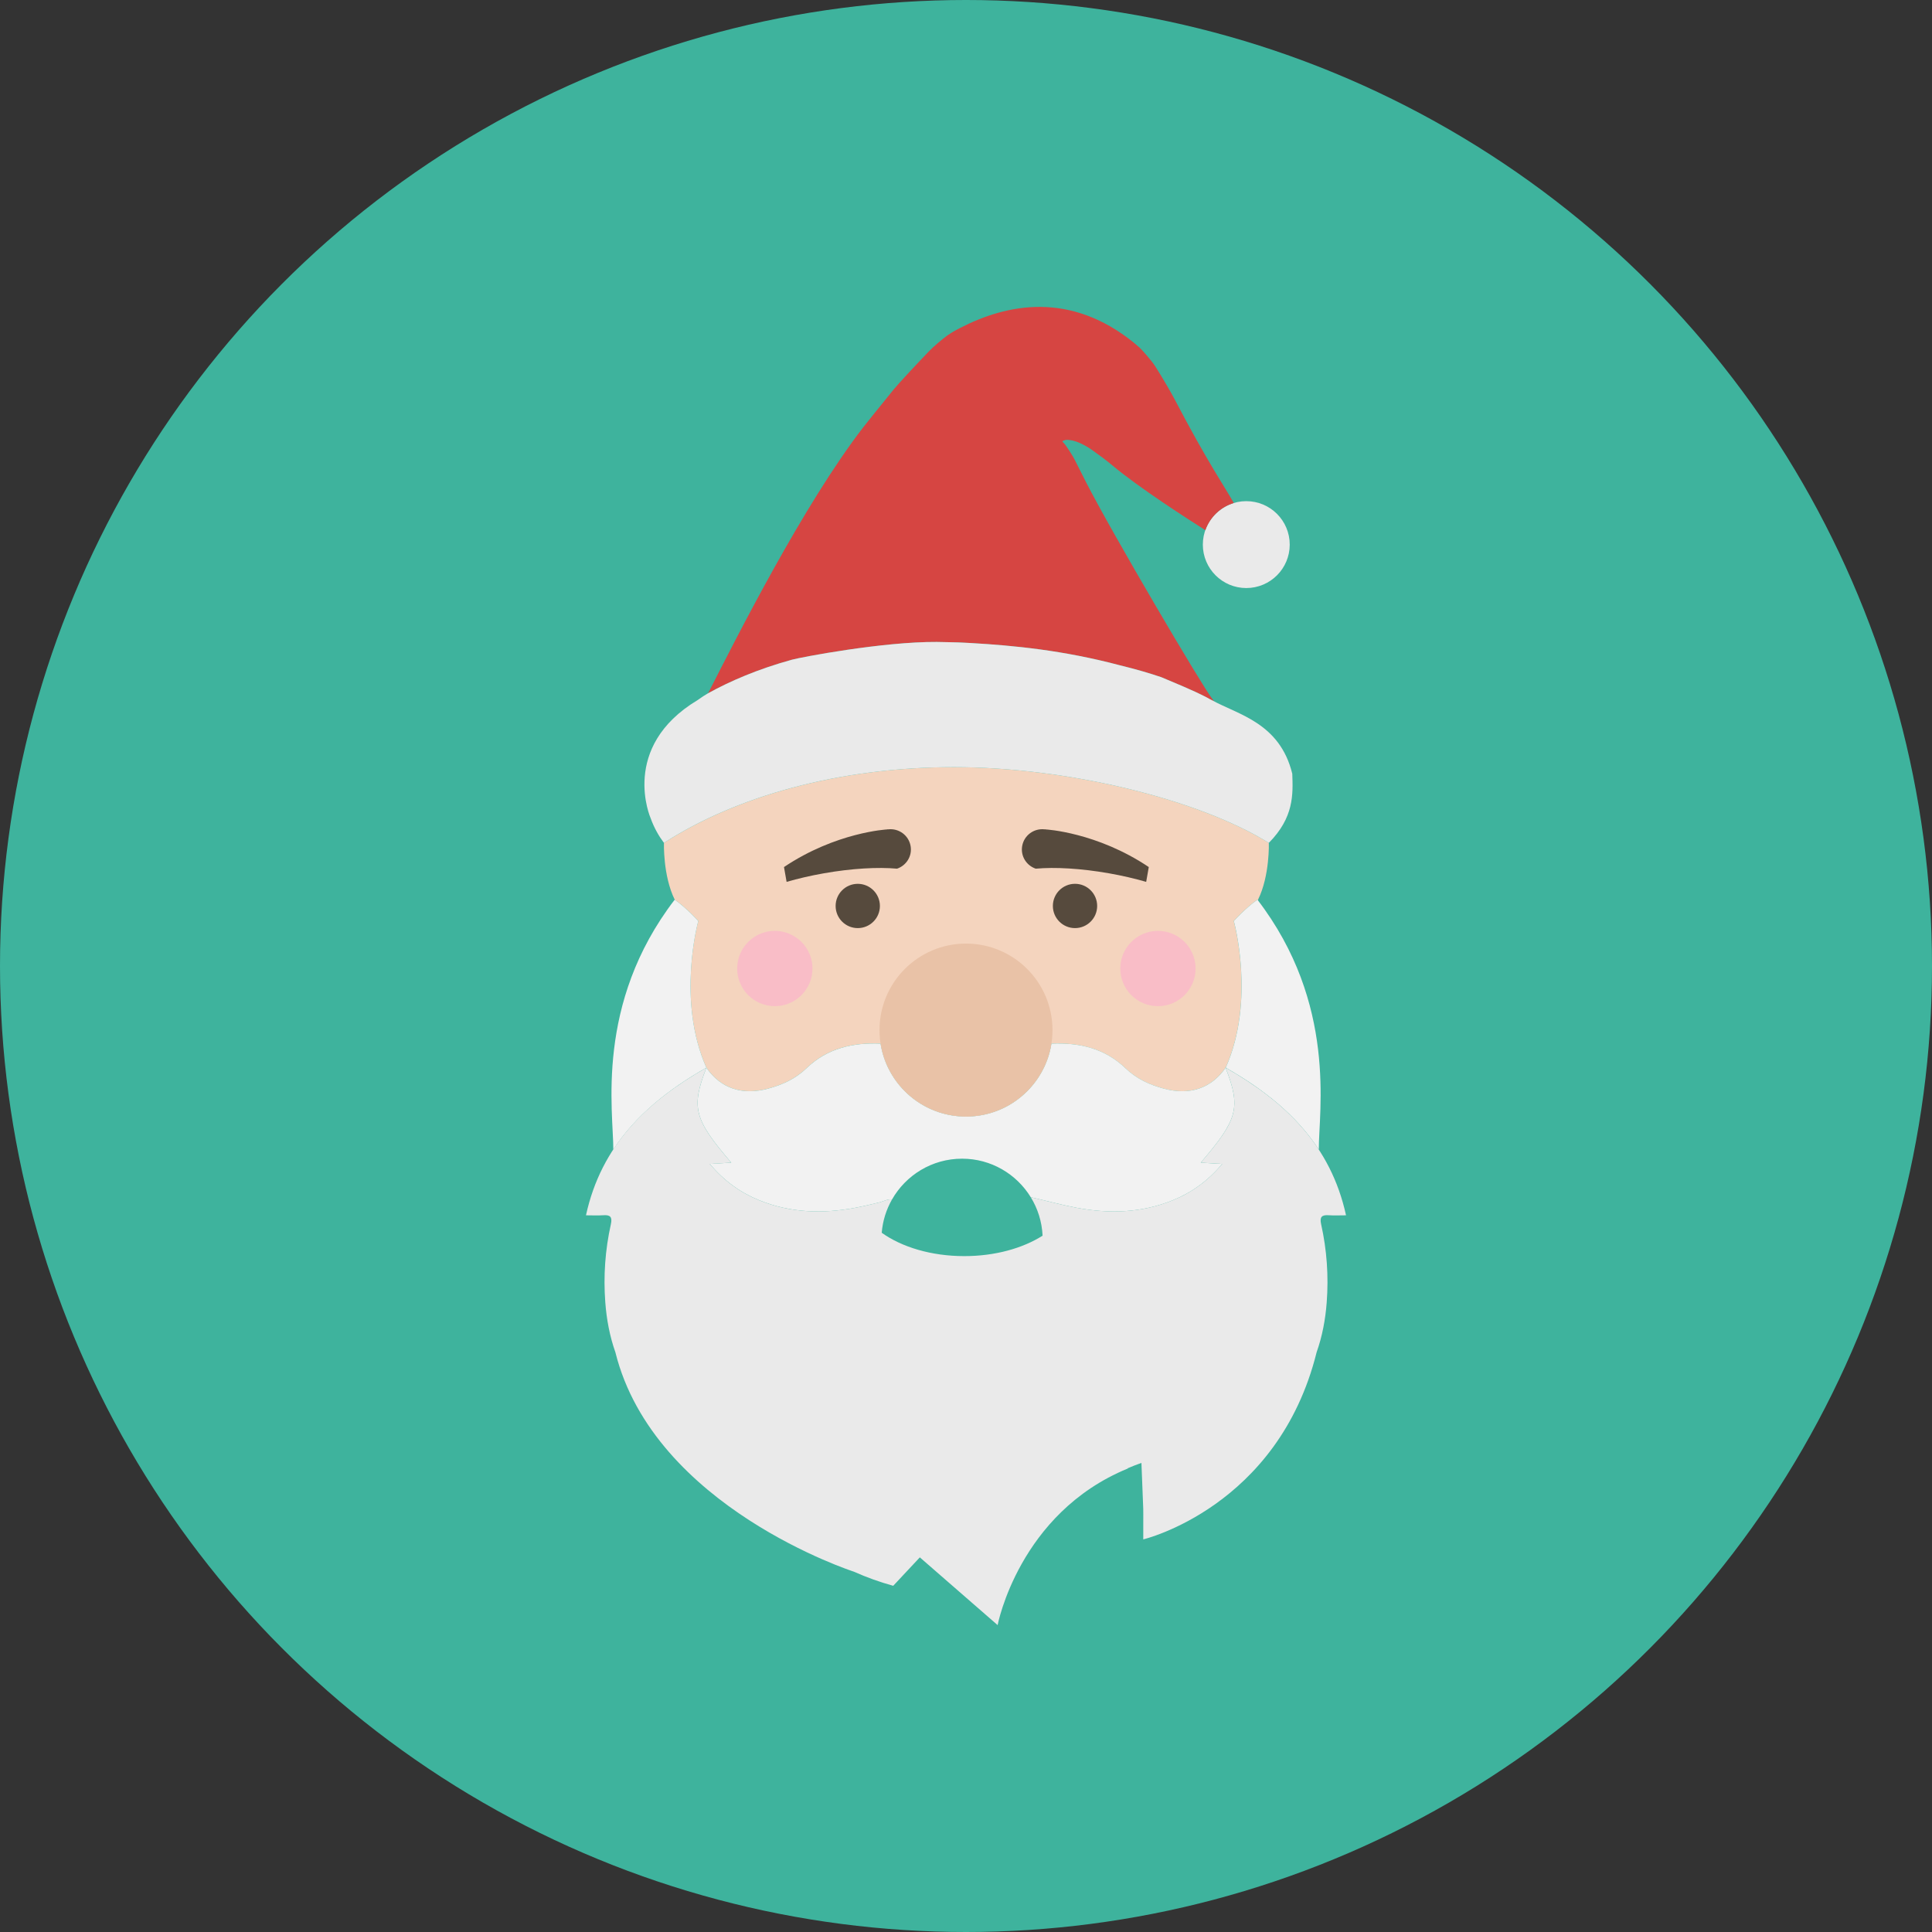 <?xml version="1.0" encoding="utf-8"?>
<!-- Generator: Adobe Illustrator 16.0.0, SVG Export Plug-In . SVG Version: 6.00 Build 0)  -->
<!DOCTYPE svg PUBLIC "-//W3C//DTD SVG 1.1//EN" "http://www.w3.org/Graphics/SVG/1.1/DTD/svg11.dtd">
<svg version="1.1" id="Layer_1" xmlns="http://www.w3.org/2000/svg" xmlns:xlink="http://www.w3.org/1999/xlink" x="0px" y="0px"
	 width="216px" height="216px" viewBox="0 0 216 216" enable-background="new 0 0 216 216" xml:space="preserve">
<rect x="0" y="0" width="216" height="216" fill="#333333" stroke="none"/>
<g>
	<circle fill="#3EB39D" cx="108" cy="108" r="108"/>
	<g>
		<path fill="#F4D4BE" d="M141.857,94.235c-8.01-4.97-22.706-8.469-35.203-8.469c-12.833,0-24.381,3.264-32.424,8.469
			c0,0-0.121,3.658,1.203,6.346c1.391,0.994,2.637,2.391,2.637,2.391s-2.463,8.841,0.906,16.398c1.598,2.312,3.998,3.121,6.9,2.34
			c1.595-0.431,3.05-1.084,4.3-2.288c2.326-2.239,5.2-2.876,8.273-2.741c0.081,0.516,0.204,1.016,0.364,1.5
			c0.002,0.008,0.004,0.017,0.007,0.025c0.071,0.214,0.152,0.423,0.237,0.63c0.024,0.058,0.049,0.116,0.074,0.174
			c0.072,0.165,0.148,0.327,0.229,0.487c0.021,0.043,0.042,0.088,0.064,0.131c0.099,0.189,0.204,0.375,0.315,0.557
			c0.036,0.061,0.075,0.119,0.114,0.179c0.082,0.128,0.165,0.253,0.252,0.374c0.047,0.066,0.093,0.133,0.141,0.196
			c0.118,0.159,0.241,0.314,0.368,0.466c0.06,0.069,0.121,0.136,0.183,0.205c0.079,0.088,0.159,0.175,0.241,0.261
			c0.077,0.079,0.155,0.159,0.235,0.237c0.068,0.066,0.14,0.13,0.212,0.195c0.164,0.15,0.334,0.296,0.51,0.435
			c0.05,0.04,0.098,0.079,0.148,0.118c0.112,0.086,0.228,0.168,0.345,0.25c0.044,0.03,0.087,0.059,0.131,0.089
			c0.398,0.267,0.816,0.505,1.252,0.711c0.021,0.011,0.043,0.021,0.064,0.031c0.15,0.069,0.301,0.135,0.456,0.196v0.002
			c1.114,0.449,2.329,0.702,3.606,0.702c1.097,0,2.148-0.186,3.131-0.521v-0.007c1.035-0.354,1.991-0.881,2.836-1.543
			c0.046-0.035,0.092-0.072,0.137-0.109c0.109-0.089,0.218-0.181,0.324-0.275c0.057-0.05,0.111-0.103,0.167-0.154
			c0.151-0.142,0.299-0.288,0.44-0.439c0.08-0.084,0.16-0.168,0.236-0.254c0.068-0.08,0.135-0.16,0.201-0.242
			c0.077-0.094,0.154-0.189,0.227-0.287c0.059-0.075,0.115-0.151,0.172-0.229c0.097-0.137,0.189-0.274,0.279-0.416
			c0.029-0.047,0.061-0.092,0.09-0.139c0.11-0.18,0.214-0.365,0.313-0.553c0.033-0.063,0.064-0.127,0.096-0.191
			c0.073-0.145,0.142-0.291,0.206-0.441c0.029-0.063,0.057-0.125,0.084-0.189c0.085-0.209,0.166-0.42,0.238-0.635
			c0.002-0.009,0.005-0.018,0.008-0.025c0.159-0.484,0.282-0.984,0.363-1.5c3.074-0.135,5.947,0.502,8.274,2.741
			c1.249,1.204,2.705,1.857,4.299,2.288c0.181,0.048,0.358,0.09,0.533,0.127c0.062,0.012,0.12,0.02,0.18,0.03
			c0.114,0.021,0.229,0.044,0.343,0.06c0.07,0.01,0.141,0.015,0.212,0.023c0.1,0.011,0.198,0.023,0.298,0.031
			c0.073,0.005,0.146,0.005,0.219,0.008c0.093,0.004,0.185,0.01,0.276,0.009c0.076,0,0.148-0.005,0.224-0.007
			c0.087-0.003,0.174-0.005,0.26-0.011c0.074-0.006,0.147-0.017,0.221-0.024c0.084-0.01,0.167-0.018,0.248-0.029
			c0.074-0.013,0.145-0.029,0.217-0.043c0.08-0.016,0.16-0.029,0.238-0.048c0.072-0.018,0.141-0.039,0.211-0.06
			c0.076-0.021,0.154-0.041,0.229-0.066c0.069-0.023,0.136-0.051,0.204-0.076c0.074-0.028,0.149-0.055,0.223-0.086
			c0.065-0.029,0.131-0.062,0.195-0.093c0.071-0.033,0.145-0.067,0.215-0.104c0.063-0.035,0.125-0.072,0.188-0.109
			c0.069-0.041,0.138-0.08,0.206-0.123c0.061-0.04,0.12-0.083,0.18-0.125c0.065-0.047,0.133-0.093,0.199-0.144
			c0.057-0.044,0.113-0.093,0.171-0.141c0.063-0.054,0.128-0.106,0.189-0.162c0.057-0.05,0.109-0.104,0.164-0.158
			c0.06-0.06,0.121-0.118,0.18-0.181c0.054-0.056,0.104-0.115,0.156-0.174c0.058-0.065,0.114-0.13,0.171-0.198
			c0.051-0.063,0.099-0.126,0.147-0.191c0.056-0.072,0.11-0.144,0.163-0.22c0.041-0.063,0.092-0.143,0.104-0.168
			c3.294-7.532,0.856-16.285,0.856-16.285s1.245-1.396,2.637-2.391c0.032,0.043,0.062,0.086,0.094,0.129
			c-0.005-0.043-0.013-0.086-0.019-0.129C141.979,97.895,141.857,94.235,141.857,94.235z"/>
		<circle fill="#EAEAEA" cx="139.336" cy="60.887" r="4.857"/>
		<g>
			<path fill="#D64542" d="M88.561,73.75c0.952-0.263,10.121-2.019,16.168-1.979c0.215,0.001,2.66,0.049,2.947,0.076
				c0.307,0.015,0.619,0.031,0.936,0.049c4.681,0.272,10.231,0.796,16.598,2.485c1.826,0.446,3.357,0.896,4.637,1.333
				c1.563,0.669,3.39,1.385,5.119,2.284c0.166,0.103,0.354,0.202,0.56,0.3c0.069,0.039,0.139,0.079,0.208,0.119
				c-0.076-0.123-0.16-0.244-0.254-0.361c-1-1.238-11.024-18.217-14.088-24.203c-0.502-0.98-0.928-1.824-1.24-2.459
				c-0.149-0.305-1.008-1.72-1.336-1.98c-0.098-0.077,0.07-0.168,0.34-0.231c0.17-0.039,0.689,0.021,1.157,0.183
				c0.665,0.229,1.341,0.63,1.766,0.932c0.757,0.535,1.628,1.18,2.251,1.704c3.032,2.551,8.59,6.104,10.431,7.274
				c0.513-1.454,1.694-2.592,3.178-3.038c-0.896-1.642-2.847-4.392-6.651-11.667c-0.328-0.625-1.326-2.365-2.145-3.639
				c-0.408-0.638-1.506-1.863-1.731-2.066c-0.3-0.268-0.544-0.471-0.663-0.567c-7.09-5.718-14.105-4.373-19.449-1.612
				c-0.186,0.096-0.37,0.193-0.551,0.293c-0.123,0.068-0.621,0.368-0.818,0.514c-0.589,0.436-1.518,1.201-2.095,1.804
				c-1.403,1.466-3.392,3.595-3.937,4.264c-1.506,1.854-3.098,3.835-3.368,4.185c-6.654,8.616-14.071,23.299-17.366,29.768
				C81.611,76.157,84.713,74.808,88.561,73.75z"/>
		</g>
		<path fill="#EAEAEA" d="M72.74,91.47c0.385,1.079,0.911,1.994,1.49,2.766c8.043-5.205,19.591-8.469,32.424-8.469
			c12.497,0,27.193,3.499,35.203,8.469c2.807-2.843,2.709-5.396,2.621-7.729c-1.39-5.693-6.063-6.608-8.954-8.209
			c-0.206-0.098-0.394-0.197-0.56-0.3c-1.729-0.899-3.556-1.615-5.119-2.284c-1.279-0.437-2.811-0.887-4.637-1.333
			c-6.366-1.689-11.917-2.213-16.598-2.485c-0.316-0.018-0.629-0.034-0.936-0.049c-0.287-0.027-2.732-0.075-2.947-0.076
			c-6.047-0.039-15.216,1.717-16.168,1.979c-3.859,1.061-6.972,2.416-9.424,3.774c-0.279,0.154-0.688,0.424-1.143,0.749
			c-0.001,0-0.001,0-0.001,0C69.236,83.532,72.74,91.47,72.74,91.47L72.74,91.47z"/>
		<g>
			<circle fill="#564A3D" cx="95.899" cy="101.288" r="2.475"/>
			<circle fill="#564A3D" cx="120.188" cy="101.287" r="2.476"/>
		</g>
		<path fill-rule="evenodd" clip-rule="evenodd" fill="#F2F2F2" d="M137.044,119.427c-0.018-0.031-0.002-0.024-0.021-0.057
			c-1.598,2.313-3.998,3.121-6.901,2.34c-1.594-0.431-3.05-1.084-4.299-2.288c-2.327-2.239-5.2-2.876-8.274-2.741
			c-0.081,0.516-0.204,1.016-0.363,1.5c-0.003,0.008-0.006,0.017-0.008,0.025c-1.276,3.849-4.901,6.626-9.178,6.626
			c-4.277,0-7.902-2.777-9.179-6.626c-0.003-0.009-0.005-0.018-0.007-0.025c-0.16-0.484-0.283-0.984-0.364-1.5
			c-3.073-0.135-5.947,0.502-8.273,2.741c-1.25,1.204-2.705,1.857-4.3,2.288c-2.902,0.781-5.303-0.028-6.9-2.34l-0.014,0.035
			c-1.715,4.449-1.359,5.739,2.794,10.58c-0.772,0.047-1.485,0.09-2.405,0.145c1.633,1.918,3.416,3.197,5.517,4.054
			c3.502,1.428,7.118,1.533,10.774,0.843c0.911-0.172,1.814-0.388,2.716-0.607c0.228-0.075,0.456-0.15,0.685-0.229
			c0.279-0.099,0.494-0.124,0.678-0.077c1.551-2.729,4.478-4.572,7.841-4.572c3.252,0,6.093,1.728,7.679,4.31
			c1.709,0.382,3.398,0.853,5.117,1.177c3.656,0.69,7.271,0.585,10.774-0.843c2.101-0.856,3.883-2.136,5.517-4.054
			c-0.92-0.055-1.633-0.098-2.406-0.145C138.389,125.153,138.75,123.859,137.044,119.427z"/>
		<circle fill="#E9C2A7" cx="108" cy="115.163" r="9.669"/>
		<path fill-rule="evenodd" clip-rule="evenodd" fill="#F2F2F2" d="M137.035,119.37c3.37-7.558,0.907-16.398,0.907-16.398
			s1.245-1.396,2.637-2.391c8.943,11.652,6.854,23.655,6.864,27.941C144.949,124.706,141.336,121.815,137.035,119.37z"/>
		<path fill-rule="evenodd" clip-rule="evenodd" fill="#F2F2F2" d="M78.977,119.37c-3.369-7.558-0.906-16.398-0.906-16.398
			s-1.246-1.396-2.637-2.391c-8.944,11.652-6.855,23.655-6.865,27.941C71.062,124.706,74.677,121.815,78.977,119.37z"/>
		<g>
			<path fill-rule="evenodd" clip-rule="evenodd" fill="#564A3D" d="M99.283,92.724l-0.002-0.012l-0.117,0.02
				c0,0-5.699,0.303-11.512,4.206l0.291,1.656c1.276-0.368,2.678-0.696,4.166-0.958c3.144-0.553,6.045-0.709,8.184-0.517
				c1.043-0.356,1.711-1.413,1.513-2.534C101.595,93.383,100.479,92.577,99.283,92.724z"/>
			<path fill-rule="evenodd" clip-rule="evenodd" fill="#564A3D" d="M116.805,92.724l0.001-0.012l0.118,0.02
				c0,0,5.698,0.303,11.511,4.206l-0.291,1.656c-1.275-0.368-2.677-0.696-4.165-0.958c-3.145-0.553-6.046-0.709-8.184-0.517
				c-1.045-0.356-1.711-1.413-1.514-2.534C114.492,93.383,115.607,92.577,116.805,92.724z"/>
		</g>
		<path fill-rule="evenodd" clip-rule="evenodd" fill="#EAEAEA" d="M137.023,119.37c1.73,4.479,1.385,5.762-2.781,10.615
			c0.773,0.047,1.486,0.09,2.406,0.145c-1.634,1.918-3.416,3.197-5.517,4.054c-3.503,1.428-7.118,1.533-10.774,0.843
			c-1.719-0.324-3.408-0.795-5.117-1.177c0.776,1.263,1.25,2.727,1.322,4.299c-2.217,1.409-5.319,2.286-8.755,2.286
			c-3.691,0-6.993-1.013-9.229-2.611c0.109-1.342,0.512-2.599,1.145-3.711c-0.186-0.048-0.4-0.021-0.68,0.077
			c-0.229,0.079-0.457,0.154-0.685,0.229c-0.901,0.22-1.805,0.436-2.716,0.607c-3.656,0.69-7.272,0.585-10.774-0.843
			c-2.101-0.856-3.884-2.136-5.517-4.054c0.92-0.055,1.633-0.098,2.405-0.145c-4.165-4.854-4.512-6.136-2.78-10.615
			c-6.703,3.811-11.756,8.695-13.464,16.504c0.732,0,1.337,0.034,1.936-0.008c0.785-0.057,1.027,0.199,0.848,1.006
			c-0.642,2.877-0.845,5.8-0.623,8.736c0.146,1.938,0.501,3.808,1.13,5.586v0.001c4.316,17.333,26.659,24.52,26.659,24.52
			c1.385,0.618,2.85,1.153,4.401,1.579c2.373-2.531,2.975-3.178,2.975-3.178l8.698,7.573c0,0,2.374-12.505,14.539-17.501
			c0.001-0.001,0.001-0.003,0.002-0.004c0.008-0.014,0.015-0.027,0.024-0.039c0.453-0.196,0.967-0.399,1.512-0.59
			c0.074,1.781,0.193,4.799,0.202,5.117c0.012,0.459,0.003,0.918,0.003,1.631v1.803c0,0,15.062-3.578,19.379-20.911
			c0,0-0.001,0-0.001-0.001c0.63-1.778,0.985-3.648,1.131-5.585c0.222-2.938,0.019-5.859-0.624-8.737
			c-0.179-0.807,0.063-1.063,0.848-1.006c0.6,0.042,1.204,0.008,1.937,0.008C148.779,128.066,143.727,123.181,137.023,119.37z"/>
		<circle fill="#F9BDC7" cx="86.627" cy="108.282" r="4.209"/>
		<circle fill="#F9BDC7" cx="129.459" cy="108.282" r="4.209"/>
	</g>
</g>
</svg>
